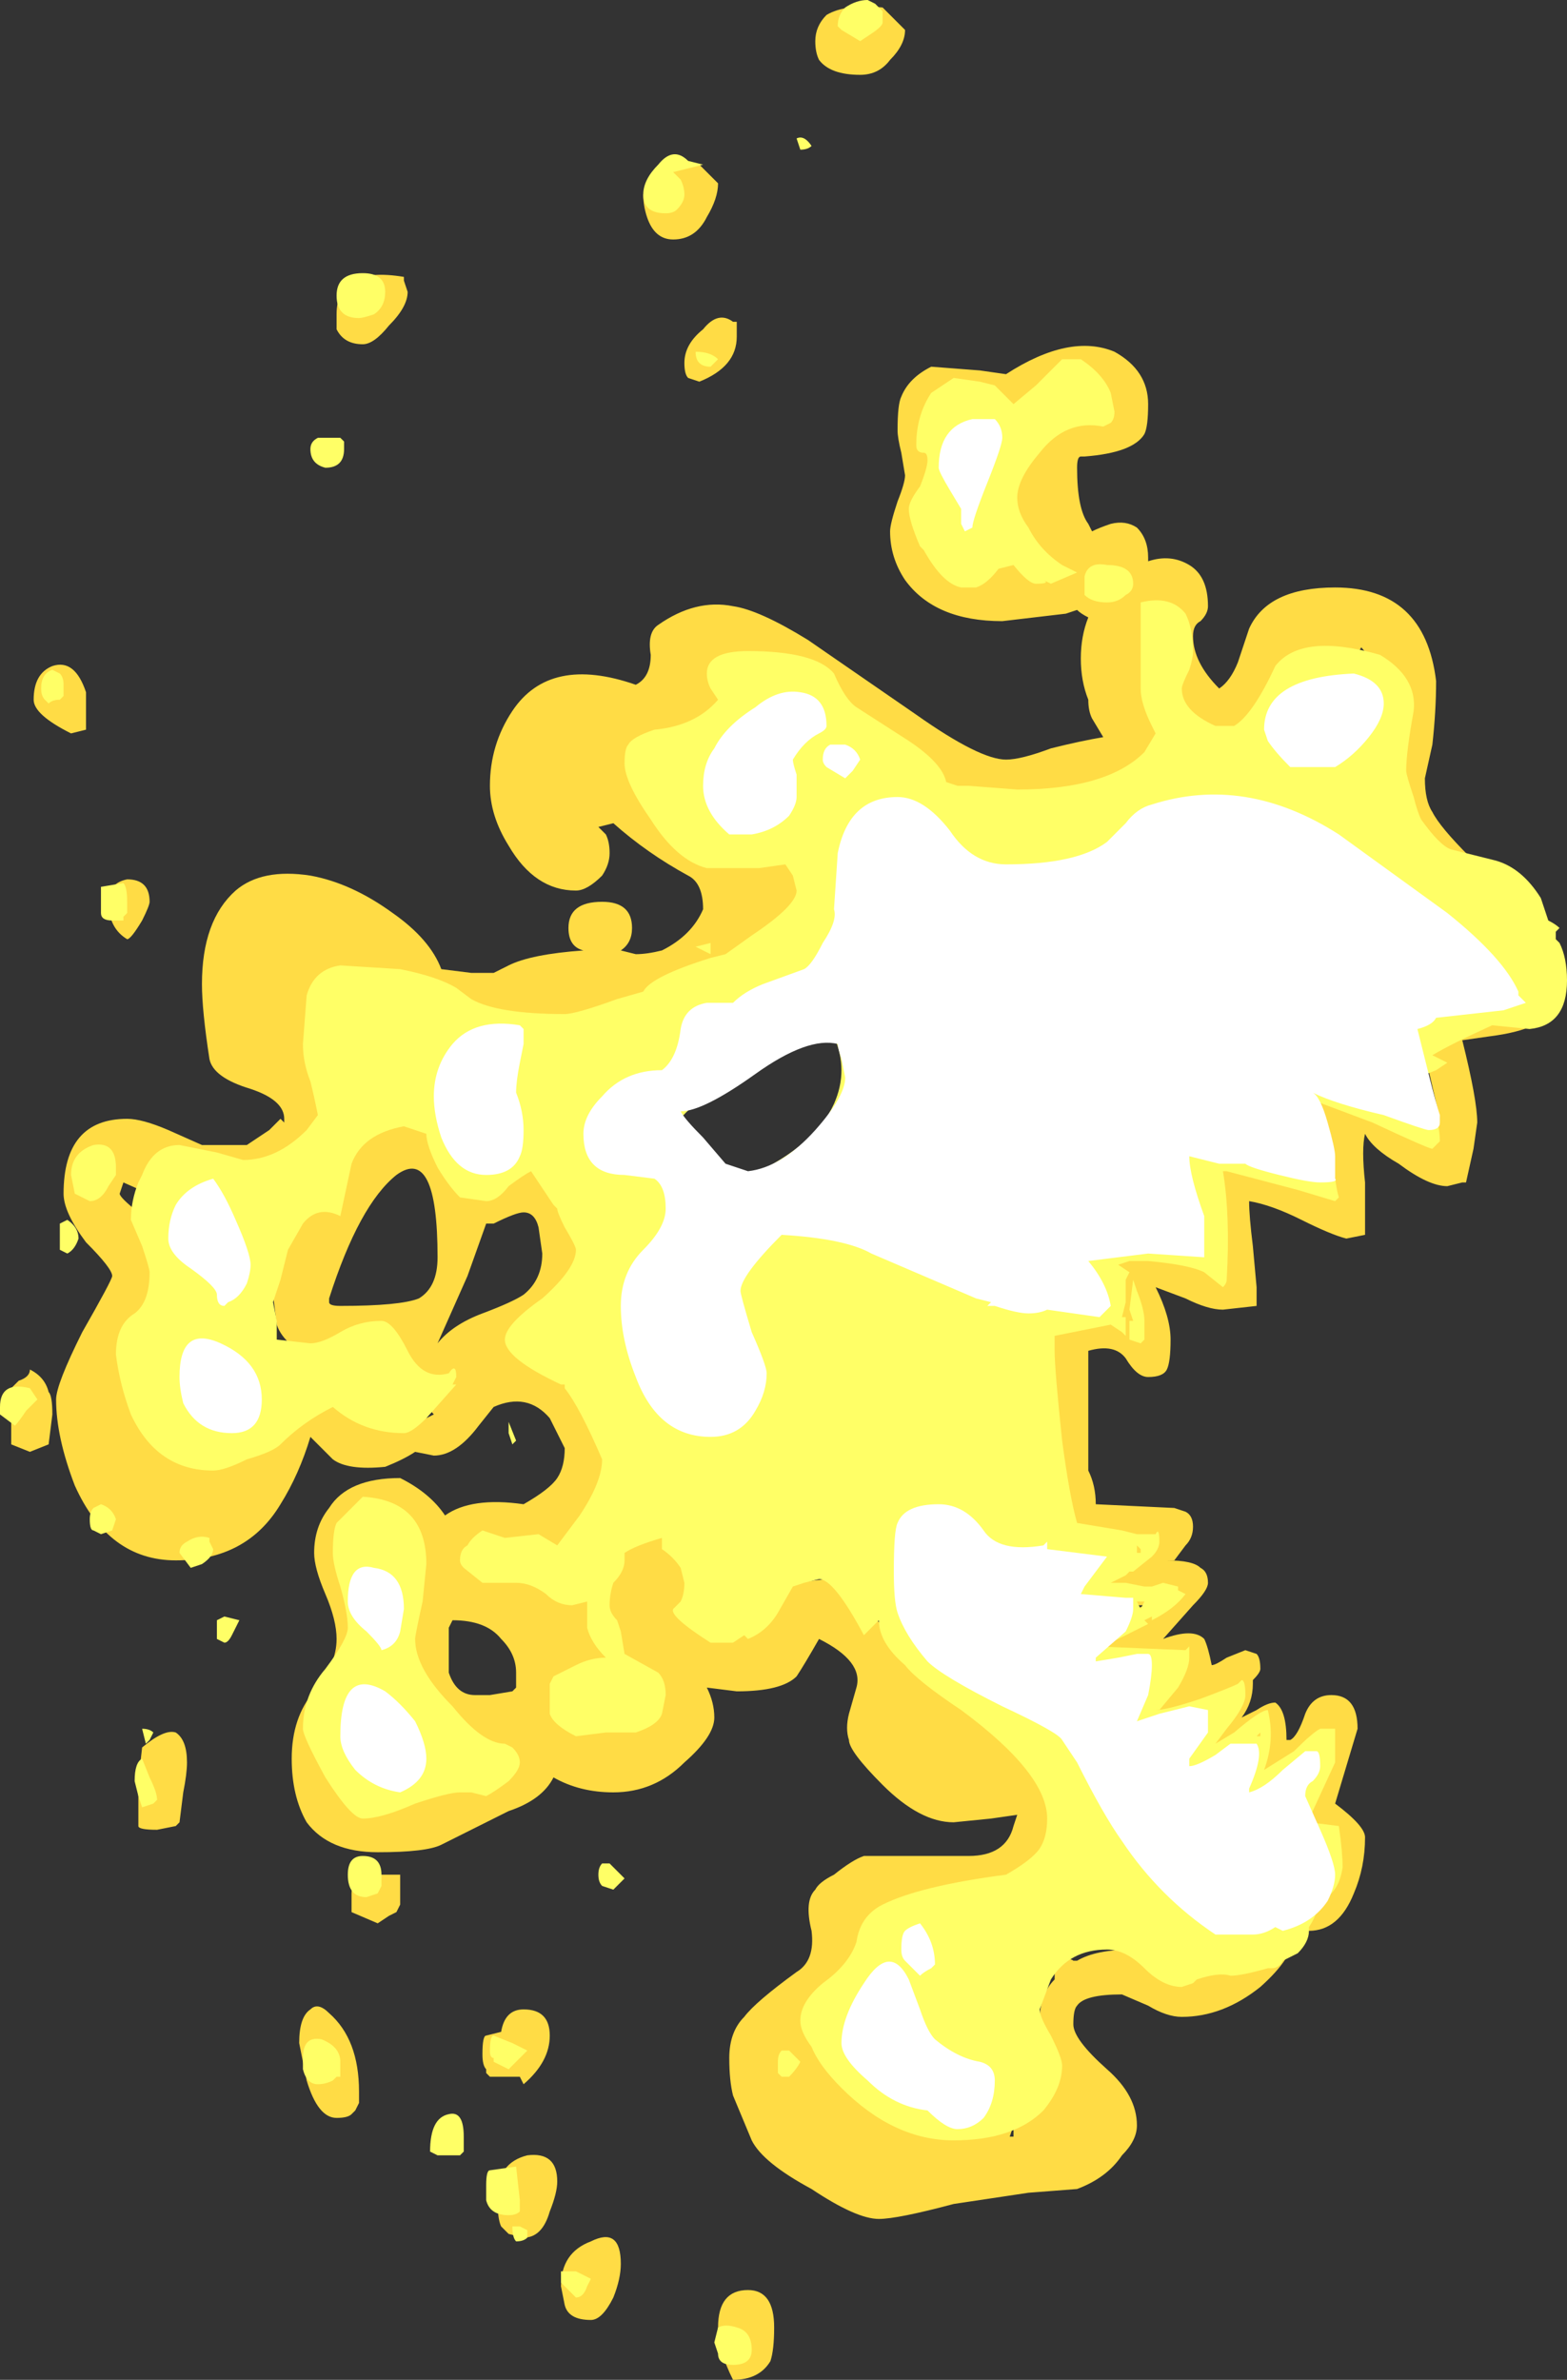 <?xml version="1.0" encoding="UTF-8" standalone="no"?>
<svg xmlns:ffdec="https://www.free-decompiler.com/flash" xmlns:xlink="http://www.w3.org/1999/xlink" ffdec:objectType="shape" height="31.8px" width="20.95px" xmlns="http://www.w3.org/2000/svg">
  <rect width="100%" height="100%" fill="#333333" stroke="none"/>
  <g transform="matrix(1.0, 0.0, 0.0, 1.0, 4.2, 40.75)">
    <path d="M6.85 -40.55 Q7.1 -40.7 7.6 -40.65 L7.9 -40.35 Q7.9 -40.15 7.7 -39.95 7.55 -39.75 7.3 -39.75 6.9 -39.75 6.75 -39.95 6.7 -40.05 6.7 -40.2 6.7 -40.4 6.85 -40.55 M8.25 -35.85 L8.9 -35.8 9.25 -35.75 Q10.1 -36.3 10.7 -36.05 11.15 -35.8 11.15 -35.35 11.15 -35.05 11.1 -34.95 10.95 -34.7 10.3 -34.65 L10.25 -34.65 Q10.2 -34.65 10.2 -34.5 10.2 -33.95 10.35 -33.75 L10.4 -33.65 Q10.5 -33.7 10.65 -33.75 10.85 -33.8 11.0 -33.7 11.15 -33.55 11.15 -33.3 L11.15 -33.25 Q11.45 -33.35 11.7 -33.2 11.95 -33.05 11.95 -32.65 11.95 -32.55 11.85 -32.45 11.75 -32.4 11.75 -32.25 11.75 -31.9 12.1 -31.55 12.25 -31.65 12.35 -31.9 L12.5 -32.35 Q12.75 -32.9 13.65 -32.9 14.85 -32.9 15.0 -31.65 15.0 -31.25 14.95 -30.8 L14.85 -30.35 Q14.85 -30.05 14.95 -29.9 15.05 -29.7 15.45 -29.3 L15.25 -29.3 14.25 -29.8 14.05 -30.55 Q14.05 -30.7 14.15 -31.15 L14.25 -31.7 14.25 -31.8 14.0 -32.1 13.85 -31.85 Q13.7 -31.65 13.5 -31.55 L12.9 -31.2 Q12.4 -30.8 12.3 -30.75 L9.4 -29.85 7.3 -30.75 Q6.85 -31.0 5.9 -31.75 L6.0 -31.4 Q6.0 -31.25 5.95 -31.15 5.8 -30.95 5.35 -30.95 L4.75 -30.0 5.35 -29.95 6.2 -29.7 6.7 -29.3 6.15 -27.85 5.6 -27.45 5.6 -27.3 5.25 -26.9 4.75 -26.9 3.05 -26.85 Q2.85 -26.45 2.55 -26.45 L2.0 -26.9 Q1.45 -26.95 0.9 -27.25 L0.95 -25.7 Q1.55 -25.95 1.95 -25.75 L2.35 -25.2 Q2.7 -25.35 3.0 -25.3 L3.75 -24.0 3.9 -20.55 5.25 -20.25 6.1 -19.35 Q6.3 -19.65 7.0 -19.65 L8.05 -18.55 Q8.65 -18.55 9.0 -18.25 9.1 -18.15 9.35 -17.7 L9.85 -16.55 10.0 -15.95 8.05 -15.2 7.1 -13.95 7.65 -13.6 8.75 -12.95 Q9.1 -12.95 9.55 -13.15 L9.7 -13.75 Q9.7 -14.1 9.9 -14.3 L9.9 -14.35 Q9.9 -14.45 9.9 -14.55 10.1 -14.6 10.15 -14.55 L10.2 -14.55 Q10.45 -14.7 10.95 -14.7 L12.25 -14.85 Q12.6 -15.2 12.75 -15.2 L13.05 -15.05 13.1 -14.9 Q13.1 -14.6 12.65 -14.2 12.15 -13.8 11.6 -13.8 11.4 -13.8 11.15 -13.95 L10.8 -14.1 Q10.3 -14.1 10.2 -13.95 10.15 -13.9 10.15 -13.7 10.15 -13.5 10.6 -13.1 11.0 -12.75 11.0 -12.35 11.0 -12.15 10.8 -11.95 10.6 -11.65 10.2 -11.5 L9.55 -11.45 8.55 -11.3 Q7.8 -11.1 7.55 -11.1 7.25 -11.1 6.65 -11.5 6.0 -11.85 5.85 -12.15 L5.6 -12.75 Q5.55 -12.95 5.55 -13.25 5.55 -13.6 5.75 -13.8 5.9 -14.0 6.45 -14.4 6.7 -14.55 6.65 -14.95 6.55 -15.35 6.7 -15.5 6.75 -15.6 6.95 -15.7 7.2 -15.9 7.35 -15.95 L8.75 -15.95 Q9.25 -15.95 9.35 -16.35 L9.4 -16.5 9.05 -16.45 8.55 -16.4 Q8.1 -16.4 7.6 -16.9 7.15 -17.35 7.15 -17.5 7.1 -17.65 7.15 -17.85 L7.25 -18.2 Q7.35 -18.55 6.75 -18.85 6.55 -18.5 6.45 -18.35 6.25 -18.15 5.65 -18.15 L5.25 -18.2 Q5.35 -18.0 5.35 -17.8 5.35 -17.55 4.95 -17.2 4.55 -16.8 4.0 -16.8 3.55 -16.8 3.2 -17.0 3.05 -16.7 2.6 -16.55 L1.7 -16.1 Q1.5 -16.0 0.85 -16.0 0.2 -16.0 -0.1 -16.4 -0.3 -16.75 -0.3 -17.25 -0.3 -17.8 0.0 -18.15 0.3 -18.5 0.3 -18.85 0.3 -19.1 0.15 -19.45 0.0 -19.8 0.0 -20.0 0.0 -20.35 0.2 -20.6 0.45 -21.0 1.15 -21.0 1.55 -20.8 1.75 -20.5 2.1 -20.75 2.8 -20.65 3.15 -20.85 3.25 -21.0 3.35 -21.15 3.35 -21.4 L3.15 -21.8 Q2.85 -22.15 2.4 -21.95 L2.2 -21.7 Q1.9 -21.3 1.6 -21.3 L1.35 -21.35 Q1.2 -21.25 0.95 -21.15 0.45 -21.1 0.25 -21.25 L-0.05 -21.55 Q-0.2 -21.05 -0.45 -20.65 -0.9 -19.9 -1.85 -19.9 -2.75 -19.9 -3.2 -20.9 -3.45 -21.55 -3.45 -22.05 -3.45 -22.25 -3.1 -22.95 -2.7 -23.65 -2.7 -23.7 -2.7 -23.8 -3.05 -24.15 -3.35 -24.55 -3.35 -24.8 -3.35 -25.8 -2.5 -25.8 -2.3 -25.8 -1.95 -25.65 L-1.5 -25.45 -0.9 -25.45 -0.6 -25.65 -0.45 -25.8 -0.4 -25.75 -0.4 -25.8 Q-0.4 -26.05 -0.85 -26.2 -1.35 -26.35 -1.4 -26.6 -1.5 -27.25 -1.5 -27.6 -1.5 -28.45 -1.05 -28.85 -0.7 -29.15 -0.05 -29.05 0.5 -28.95 1.05 -28.55 1.55 -28.2 1.7 -27.8 L2.1 -27.75 2.4 -27.75 2.6 -27.85 Q2.9 -28.0 3.6 -28.05 3.4 -28.1 3.4 -28.35 3.4 -28.7 3.85 -28.7 4.25 -28.7 4.25 -28.35 4.25 -28.15 4.1 -28.05 L4.3 -28.0 Q4.45 -28.0 4.65 -28.05 5.05 -28.25 5.2 -28.6 5.2 -28.95 5.0 -29.05 4.45 -29.35 4.0 -29.75 L3.8 -29.7 3.9 -29.6 Q3.95 -29.5 3.95 -29.35 3.95 -29.2 3.85 -29.05 3.65 -28.85 3.5 -28.85 2.95 -28.85 2.6 -29.45 2.35 -29.85 2.35 -30.25 2.35 -30.8 2.65 -31.25 3.15 -32.0 4.3 -31.6 4.5 -31.7 4.5 -32.0 4.45 -32.3 4.6 -32.4 5.1 -32.75 5.6 -32.65 5.95 -32.6 6.6 -32.2 L8.05 -31.2 Q8.9 -30.6 9.25 -30.6 9.45 -30.6 9.85 -30.75 10.25 -30.85 10.55 -30.9 L10.4 -31.15 Q10.35 -31.25 10.35 -31.4 10.25 -31.65 10.25 -31.95 10.25 -32.25 10.35 -32.5 10.25 -32.55 10.2 -32.6 L10.05 -32.55 9.2 -32.45 Q8.3 -32.45 7.9 -33.0 7.7 -33.3 7.7 -33.65 7.7 -33.75 7.8 -34.05 7.9 -34.3 7.9 -34.4 L7.85 -34.7 Q7.8 -34.9 7.8 -35.0 7.8 -35.35 7.85 -35.45 7.95 -35.7 8.25 -35.85 M9.9 -35.35 L8.4 -35.25 Q8.3 -33.85 8.3 -33.55 L9.15 -33.75 9.4 -34.65 9.9 -35.35 M0.3 -36.35 Q0.3 -36.45 0.3 -36.55 0.3 -37.2 1.2 -37.05 L1.2 -37.0 1.25 -36.85 Q1.25 -36.65 1.0 -36.4 0.8 -36.15 0.65 -36.15 0.4 -36.15 0.3 -36.35 M4.55 -38.3 L4.75 -38.55 5.15 -38.55 5.4 -38.3 Q5.4 -38.1 5.25 -37.85 5.1 -37.55 4.8 -37.55 4.55 -37.55 4.45 -37.85 4.4 -38.0 4.4 -38.15 L4.55 -38.3 M5.65 -36.45 L5.65 -36.25 Q5.65 -35.85 5.15 -35.65 L5.0 -35.7 Q4.95 -35.75 4.95 -35.9 4.95 -36.15 5.2 -36.35 5.4 -36.6 5.6 -36.45 L5.65 -36.45 M16.3 -27.05 Q16.1 -26.95 15.7 -26.9 L15.35 -26.85 Q15.55 -26.05 15.55 -25.75 L15.5 -25.4 15.4 -24.95 15.35 -24.95 15.15 -24.9 Q14.9 -24.9 14.5 -25.2 14.15 -25.4 14.05 -25.6 14.0 -25.4 14.05 -24.95 L14.05 -24.25 13.8 -24.2 Q13.6 -24.25 13.2 -24.45 12.8 -24.65 12.5 -24.7 12.5 -24.5 12.55 -24.1 L12.6 -23.55 12.6 -23.3 12.15 -23.25 Q11.95 -23.25 11.65 -23.4 L11.25 -23.55 Q11.45 -23.15 11.45 -22.85 11.45 -22.55 11.4 -22.45 11.35 -22.35 11.15 -22.35 11.0 -22.35 10.85 -22.6 10.7 -22.8 10.35 -22.7 L10.35 -21.1 Q10.45 -20.9 10.45 -20.65 L11.5 -20.6 11.65 -20.55 Q11.75 -20.5 11.75 -20.35 11.75 -20.2 11.65 -20.1 L11.5 -19.9 11.4 -19.9 Q11.75 -19.9 11.85 -19.8 11.95 -19.75 11.95 -19.6 11.95 -19.5 11.75 -19.3 L11.35 -18.85 Q11.75 -19.0 11.9 -18.85 11.95 -18.75 12.0 -18.5 12.05 -18.5 12.2 -18.6 L12.45 -18.7 12.6 -18.65 Q12.65 -18.6 12.65 -18.45 12.65 -18.4 12.55 -18.3 L12.55 -18.25 Q12.55 -18.0 12.4 -17.8 L12.6 -17.9 Q12.75 -18.0 12.85 -18.0 13.0 -17.9 13.0 -17.5 L13.05 -17.5 Q13.15 -17.55 13.25 -17.85 13.35 -18.1 13.6 -18.1 13.95 -18.1 13.95 -17.65 L13.65 -16.65 Q14.05 -16.35 14.05 -16.2 14.05 -15.8 13.9 -15.45 13.7 -14.95 13.3 -14.95 L13.1 -14.95 Q13.2 -15.15 13.45 -15.5 13.65 -15.75 13.65 -15.95 13.65 -16.05 13.4 -16.2 L13.1 -16.4 Q13.1 -16.55 13.3 -16.85 13.5 -17.15 13.45 -17.3 L13.4 -17.35 Q13.3 -17.3 13.15 -16.95 L12.5 -16.75 Q12.5 -16.95 12.6 -17.1 L12.7 -17.4 Q12.65 -17.3 12.4 -17.2 L11.85 -17.15 Q11.8 -17.2 11.8 -17.35 L12.1 -17.95 Q11.55 -17.55 11.4 -17.55 L11.1 -17.6 Q11.05 -17.75 11.15 -17.95 L11.3 -18.35 11.0 -18.3 10.6 -18.4 Q10.55 -18.4 10.55 -18.55 L10.6 -18.65 Q10.55 -18.75 10.55 -18.85 L10.8 -19.15 11.1 -19.3 10.7 -19.3 10.5 -19.5 10.85 -20.0 Q9.9 -20.25 9.8 -20.7 L9.85 -23.15 10.05 -23.25 10.75 -23.25 10.55 -23.7 10.55 -24.25 11.4 -24.1 12.0 -23.85 11.95 -24.8 Q11.85 -25.15 11.85 -25.35 L13.5 -26.35 14.35 -26.0 14.95 -25.65 15.05 -25.8 14.9 -26.45 Q14.8 -26.85 14.8 -27.0 14.8 -27.15 15.0 -27.25 L15.2 -27.3 16.5 -27.2 16.3 -27.05 M2.4 -24.4 L2.3 -24.4 2.05 -23.7 1.65 -22.8 Q1.85 -23.05 2.25 -23.2 2.65 -23.35 2.8 -23.45 3.05 -23.65 3.05 -24.0 L3.0 -24.35 Q2.95 -24.55 2.8 -24.55 2.7 -24.55 2.4 -24.4 M1.4 -23.4 Q1.65 -23.55 1.65 -23.95 1.65 -25.45 1.1 -25.05 0.6 -24.65 0.2 -23.4 L0.2 -23.35 Q0.2 -23.3 0.35 -23.3 1.15 -23.3 1.4 -23.4 M1.15 -22.35 L0.1 -22.55 Q-0.4 -22.75 -0.5 -23.05 L-0.55 -23.45 -0.6 -24.8 Q-0.9 -24.65 -1.35 -24.65 L-2.1 -24.75 -2.55 -24.95 -2.6 -24.8 Q-2.6 -24.75 -2.35 -24.55 L-2.05 -23.35 -2.3 -22.75 -1.65 -22.25 -0.75 -22.15 Q-0.4 -22.4 0.1 -22.4 L1.15 -22.35 M1.5 -22.0 L1.5 -21.8 1.6 -21.85 Q1.55 -21.9 1.5 -22.0 M0.7 -19.6 L0.65 -18.85 Q0.65 -18.5 0.4 -18.0 0.15 -17.45 0.15 -17.25 L0.3 -16.95 Q0.3 -17.15 0.65 -17.15 0.95 -17.1 0.95 -16.75 L0.95 -16.65 2.6 -17.4 1.85 -17.35 1.2 -18.0 Q1.0 -18.45 1.0 -18.75 1.0 -18.95 1.2 -19.35 L1.45 -19.75 0.95 -20.25 Q0.75 -20.1 0.7 -19.6 M1.8 -19.0 L1.8 -18.8 Q1.8 -18.45 1.8 -18.4 1.9 -18.1 2.15 -18.1 L2.35 -18.1 2.65 -18.15 2.7 -18.2 2.7 -18.4 Q2.7 -18.65 2.5 -18.85 2.3 -19.1 1.85 -19.1 L1.8 -19.0 M1.15 -15.7 L1.15 -15.3 1.1 -15.2 1.0 -15.15 0.85 -15.05 0.5 -15.2 0.5 -15.45 Q0.5 -15.65 0.65 -15.7 L1.15 -15.7 M9.35 -12.35 L9.3 -12.2 9.35 -12.2 9.35 -12.35 M6.1 -9.2 Q5.95 -8.95 5.6 -8.95 5.4 -9.35 5.4 -9.65 5.4 -10.15 5.8 -10.15 6.15 -10.15 6.15 -9.65 6.15 -9.35 6.1 -9.2 M3.15 -11.2 Q3.05 -10.85 2.8 -10.85 L2.6 -10.9 2.5 -11.0 Q2.45 -11.1 2.45 -11.4 2.45 -11.85 2.85 -11.95 3.25 -12.0 3.25 -11.6 3.25 -11.45 3.15 -11.2 M2.8 -13.9 Q3.15 -13.9 3.15 -13.55 3.15 -13.2 2.8 -12.9 L2.75 -13.0 2.35 -13.0 2.3 -13.05 2.3 -13.1 Q2.25 -13.15 2.25 -13.3 2.25 -13.55 2.3 -13.55 L2.5 -13.6 Q2.55 -13.9 2.8 -13.9 M0.6 -12.65 L0.55 -12.55 0.5 -12.5 Q0.45 -12.45 0.3 -12.45 0.05 -12.45 -0.1 -12.95 L-0.2 -13.45 Q-0.2 -13.8 -0.05 -13.9 0.05 -14.0 0.2 -13.85 0.6 -13.5 0.6 -12.8 L0.6 -12.65 M4.0 -10.05 Q3.85 -9.75 3.7 -9.75 3.4 -9.75 3.35 -9.95 L3.3 -10.2 Q3.3 -10.65 3.7 -10.8 4.1 -11.0 4.1 -10.5 4.1 -10.3 4.0 -10.05 M-3.25 -30.95 Q-3.75 -31.2 -3.75 -31.4 -3.75 -31.75 -3.5 -31.85 -3.2 -31.95 -3.05 -31.5 L-3.05 -31.0 -3.25 -30.95 M-2.5 -29.0 Q-2.2 -29.0 -2.2 -28.7 -2.2 -28.65 -2.3 -28.45 -2.45 -28.2 -2.5 -28.2 -2.75 -28.35 -2.75 -28.7 -2.75 -28.95 -2.5 -29.0 M-3.95 -22.3 Q-3.8 -22.35 -3.8 -22.45 -3.6 -22.35 -3.55 -22.15 -3.5 -22.1 -3.5 -21.85 L-3.55 -21.45 -3.8 -21.35 -4.05 -21.45 -4.05 -22.2 -3.95 -22.3 M-1.7 -17.2 Q-1.7 -17.05 -1.75 -16.8 L-1.8 -16.4 -1.85 -16.35 -2.1 -16.3 Q-2.35 -16.3 -2.35 -16.35 L-2.35 -16.95 -2.3 -17.4 Q-2.0 -17.65 -1.85 -17.6 -1.7 -17.5 -1.7 -17.2" fill="#ffdc45" fill-rule="evenodd" stroke="none"/>
    <path d="M7.5 -40.7 L7.6 -40.6 7.6 -40.45 Q7.6 -40.4 7.45 -40.3 L7.3 -40.2 7.05 -40.35 7.0 -40.4 Q7.0 -40.55 7.1 -40.65 7.25 -40.75 7.4 -40.75 L7.5 -40.7 M8.55 -35.7 L8.9 -35.65 9.1 -35.6 9.35 -35.35 9.65 -35.6 10.0 -35.95 10.25 -35.95 Q10.55 -35.75 10.65 -35.5 L10.7 -35.25 Q10.7 -35.15 10.65 -35.1 L10.55 -35.05 Q10.05 -35.15 9.7 -34.7 9.4 -34.35 9.4 -34.1 9.4 -33.9 9.55 -33.7 9.7 -33.4 10.0 -33.2 L10.2 -33.1 9.85 -32.95 9.75 -33.0 Q9.85 -32.95 9.65 -32.95 9.55 -32.95 9.35 -33.2 L9.15 -33.15 Q9.0 -32.95 8.85 -32.9 L8.65 -32.9 Q8.4 -32.95 8.15 -33.4 L8.1 -33.45 Q7.95 -33.8 7.95 -33.95 7.95 -34.05 8.1 -34.25 8.2 -34.5 8.2 -34.6 8.2 -34.7 8.15 -34.7 8.05 -34.7 8.05 -34.8 8.05 -35.2 8.25 -35.5 8.4 -35.6 8.55 -35.7 M6.5 -38.75 L6.45 -38.9 Q6.55 -38.95 6.65 -38.8 6.6 -38.75 6.5 -38.75 M0.65 -37.1 Q0.95 -37.1 0.95 -36.85 0.95 -36.65 0.8 -36.55 0.65 -36.5 0.6 -36.5 0.3 -36.5 0.3 -36.8 0.3 -37.1 0.65 -37.1 M4.95 -38.15 Q4.95 -38.05 4.85 -37.95 4.8 -37.9 4.7 -37.9 4.4 -37.9 4.4 -38.15 4.4 -38.35 4.6 -38.55 4.8 -38.8 5.0 -38.6 L5.2 -38.55 4.8 -38.45 4.9 -38.35 Q4.95 -38.25 4.95 -38.15 M5.3 -35.85 Q5.1 -35.85 5.1 -36.05 5.3 -36.05 5.4 -35.95 L5.3 -35.85 M0.35 -34.9 L0.4 -34.85 0.4 -34.75 Q0.4 -34.5 0.15 -34.5 -0.05 -34.55 -0.05 -34.75 -0.05 -34.85 0.05 -34.9 L0.35 -34.9 M5.3 -31.55 Q5.25 -31.65 5.25 -31.75 5.25 -32.05 5.8 -32.05 6.7 -32.05 6.95 -31.75 7.1 -31.4 7.25 -31.3 L7.95 -30.85 Q8.4 -30.55 8.45 -30.3 L8.6 -30.25 8.75 -30.25 9.4 -30.2 Q10.6 -30.2 11.1 -30.7 L11.25 -30.95 11.2 -31.05 Q11.05 -31.35 11.05 -31.55 L11.05 -32.7 Q11.45 -32.8 11.65 -32.55 11.75 -32.35 11.75 -32.05 11.75 -31.95 11.7 -31.8 11.6 -31.6 11.6 -31.55 11.6 -31.25 12.05 -31.05 L12.3 -31.05 Q12.55 -31.2 12.85 -31.85 13.2 -32.3 14.25 -32.0 14.75 -31.7 14.7 -31.25 14.6 -30.7 14.6 -30.45 14.6 -30.4 14.7 -30.1 14.75 -29.9 14.8 -29.8 15.05 -29.45 15.2 -29.4 L15.8 -29.25 Q16.15 -29.15 16.4 -28.75 L16.5 -28.45 Q16.6 -28.4 16.65 -28.35 L16.6 -28.3 16.6 -28.2 16.65 -28.15 Q16.75 -27.95 16.75 -27.65 16.75 -27.05 16.25 -27.0 L15.75 -27.05 Q15.2 -26.8 14.95 -26.65 L15.15 -26.55 15.0 -26.45 14.75 -26.35 14.85 -26.2 Q15.05 -25.8 15.05 -25.5 L14.95 -25.4 Q14.9 -25.4 14.15 -25.75 L13.35 -26.05 13.6 -25.45 Q13.65 -24.9 13.7 -24.75 L13.65 -24.7 13.15 -24.85 12.2 -25.1 12.15 -25.1 Q12.25 -24.5 12.2 -23.65 12.2 -23.6 12.15 -23.55 L11.9 -23.75 Q11.7 -23.85 11.15 -23.9 L10.9 -23.9 10.75 -23.85 10.9 -23.75 10.85 -23.65 10.85 -23.35 10.8 -23.15 10.85 -23.15 10.85 -22.9 10.8 -22.95 10.65 -23.05 9.9 -22.9 9.9 -22.7 Q9.9 -22.45 10.0 -21.5 10.1 -20.75 10.2 -20.4 L10.8 -20.3 11.0 -20.25 11.25 -20.25 Q11.3 -20.35 11.3 -20.15 11.3 -20.05 11.2 -19.95 L10.95 -19.75 10.9 -19.75 10.85 -19.7 10.65 -19.6 10.85 -19.6 11.1 -19.55 11.2 -19.55 11.35 -19.6 11.55 -19.55 11.55 -19.5 11.65 -19.45 Q11.5 -19.25 11.2 -19.1 L11.2 -19.15 11.1 -19.1 11.15 -19.05 10.55 -18.75 10.45 -18.75 11.65 -18.7 11.7 -18.75 11.7 -18.6 Q11.7 -18.45 11.55 -18.2 L11.3 -17.9 11.25 -17.9 Q11.4 -17.9 11.85 -18.05 12.25 -18.2 12.35 -18.25 L12.4 -18.3 Q12.45 -18.3 12.45 -18.1 12.45 -17.95 12.2 -17.65 L12.05 -17.45 12.3 -17.6 Q12.65 -17.9 12.75 -17.9 12.85 -17.5 12.7 -17.1 L13.1 -17.35 Q13.35 -17.6 13.45 -17.65 L13.65 -17.65 13.65 -17.2 13.35 -16.55 13.3 -16.4 13.7 -16.35 Q13.75 -16.0 13.75 -15.8 13.7 -15.45 13.45 -15.35 13.4 -15.15 13.3 -15.0 L13.3 -14.95 Q13.3 -14.8 13.15 -14.65 L12.95 -14.55 Q12.9 -14.45 12.8 -14.45 L12.75 -14.45 Q12.4 -14.35 12.25 -14.35 12.1 -14.4 11.8 -14.3 L11.75 -14.25 11.6 -14.2 Q11.35 -14.2 11.1 -14.45 10.85 -14.7 10.6 -14.7 10.1 -14.7 9.85 -14.3 L9.7 -13.9 Q9.7 -13.8 9.85 -13.55 10.0 -13.25 10.0 -13.15 10.0 -12.85 9.75 -12.55 9.35 -12.15 8.55 -12.15 7.75 -12.15 7.05 -12.85 6.75 -13.15 6.65 -13.4 6.5 -13.6 6.5 -13.75 6.5 -14.0 6.8 -14.25 7.15 -14.5 7.25 -14.8 7.3 -15.15 7.6 -15.3 8.1 -15.55 9.25 -15.7 9.6 -15.9 9.7 -16.05 9.8 -16.2 9.8 -16.45 9.8 -17.05 8.65 -17.9 8.05 -18.3 7.9 -18.5 7.55 -18.8 7.55 -19.1 L7.35 -18.9 Q6.95 -19.65 6.75 -19.65 L6.55 -19.6 6.4 -19.55 6.2 -19.2 Q6.05 -18.95 5.8 -18.85 L5.75 -18.9 5.6 -18.8 5.3 -18.8 Q4.75 -19.15 4.8 -19.25 L4.9 -19.35 Q4.95 -19.45 4.95 -19.6 L4.9 -19.8 Q4.8 -19.95 4.65 -20.05 L4.65 -20.2 Q4.3 -20.1 4.15 -20.0 L4.15 -19.9 Q4.15 -19.75 4.0 -19.6 3.95 -19.45 3.95 -19.3 3.95 -19.2 4.05 -19.1 L4.1 -18.95 4.15 -18.65 4.6 -18.4 Q4.7 -18.3 4.7 -18.1 L4.65 -17.85 Q4.6 -17.7 4.3 -17.6 L3.9 -17.6 3.5 -17.55 Q3.2 -17.7 3.15 -17.85 3.15 -17.9 3.15 -18.1 L3.15 -18.25 3.2 -18.35 3.5 -18.5 Q3.7 -18.6 3.9 -18.6 3.7 -18.8 3.65 -19.0 3.65 -19.05 3.65 -19.3 L3.65 -19.35 3.45 -19.3 Q3.25 -19.3 3.1 -19.45 2.9 -19.6 2.7 -19.6 L2.25 -19.6 2.0 -19.8 Q1.95 -19.85 1.95 -19.9 1.95 -20.05 2.05 -20.1 2.1 -20.2 2.25 -20.3 L2.55 -20.2 3.0 -20.25 3.25 -20.1 3.55 -20.5 Q3.85 -20.95 3.85 -21.25 3.55 -21.95 3.35 -22.2 L3.35 -22.25 3.3 -22.25 Q2.55 -22.6 2.55 -22.85 2.55 -23.05 3.05 -23.4 3.5 -23.8 3.5 -24.05 3.5 -24.1 3.35 -24.35 3.25 -24.55 3.25 -24.6 L3.2 -24.65 2.9 -25.1 Q2.8 -25.05 2.6 -24.9 2.45 -24.7 2.3 -24.7 L1.95 -24.75 Q1.8 -24.9 1.65 -25.15 1.5 -25.45 1.5 -25.6 L1.2 -25.7 Q0.65 -25.6 0.5 -25.2 L0.35 -24.5 Q0.05 -24.65 -0.15 -24.4 L-0.35 -24.05 -0.45 -23.65 -0.55 -23.35 -0.5 -23.1 -0.5 -22.85 -0.05 -22.8 Q0.1 -22.8 0.35 -22.95 0.6 -23.1 0.9 -23.1 1.05 -23.1 1.25 -22.7 1.45 -22.3 1.8 -22.4 1.9 -22.55 1.9 -22.35 L1.85 -22.25 1.9 -22.25 1.5 -21.8 Q1.3 -21.6 1.2 -21.6 0.65 -21.6 0.25 -21.95 -0.15 -21.75 -0.45 -21.45 -0.55 -21.35 -0.9 -21.25 -1.2 -21.1 -1.35 -21.1 -2.1 -21.1 -2.45 -21.85 -2.6 -22.25 -2.65 -22.65 -2.65 -23.05 -2.4 -23.2 -2.2 -23.35 -2.2 -23.75 -2.2 -23.8 -2.3 -24.1 L-2.45 -24.45 Q-2.45 -24.7 -2.35 -24.95 L-2.3 -25.05 Q-2.15 -25.45 -1.8 -25.45 L-1.3 -25.35 -0.95 -25.25 Q-0.5 -25.25 -0.1 -25.65 L0.05 -25.85 Q0.0 -26.1 -0.05 -26.3 -0.15 -26.55 -0.15 -26.8 L-0.1 -27.45 Q0.0 -27.8 0.35 -27.85 L1.15 -27.8 Q1.65 -27.7 1.9 -27.55 L2.1 -27.4 Q2.45 -27.2 3.35 -27.2 3.5 -27.2 4.05 -27.4 L4.4 -27.5 Q4.5 -27.7 5.3 -27.95 L5.5 -28.0 5.85 -28.25 Q6.45 -28.65 6.45 -28.85 L6.4 -29.05 6.3 -29.2 5.95 -29.15 5.25 -29.15 Q4.85 -29.25 4.5 -29.8 4.15 -30.3 4.15 -30.55 4.15 -30.75 4.2 -30.8 4.25 -30.9 4.55 -31.0 5.1 -31.05 5.4 -31.4 L5.3 -31.55 M10.85 -32.8 Q10.75 -32.7 10.6 -32.7 10.4 -32.7 10.3 -32.8 10.3 -32.85 10.3 -32.95 L10.3 -33.05 Q10.35 -33.25 10.6 -33.2 10.95 -33.2 10.95 -32.95 10.95 -32.85 10.85 -32.8 M12.65 -17.6 L12.6 -17.55 12.65 -17.55 12.65 -17.6 M6.95 -26.0 Q7.15 -26.45 6.95 -26.9 6.2 -26.85 5.5 -26.3 5.05 -26.0 4.85 -25.75 L5.25 -25.4 Q5.5 -25.1 5.85 -25.05 6.7 -25.45 6.95 -26.0 M2.6 -21.6 L2.6 -21.75 2.7 -21.5 2.65 -21.45 2.6 -21.6 M5.3 -28.15 L5.3 -28.0 5.1 -28.1 5.3 -28.15 M10.95 -23.65 L11.0 -23.5 Q11.1 -23.25 11.1 -23.1 L11.1 -22.85 11.05 -22.8 10.9 -22.85 10.9 -23.1 10.95 -23.1 10.9 -23.25 10.95 -23.65 M4.2 -20.2 L4.2 -20.2 M1.5 -19.85 L1.45 -19.35 Q1.35 -18.9 1.35 -18.85 1.35 -18.45 1.85 -17.95 2.25 -17.45 2.55 -17.45 L2.65 -17.4 Q2.75 -17.3 2.75 -17.2 2.75 -17.1 2.6 -16.95 2.4 -16.8 2.3 -16.75 L2.1 -16.8 1.95 -16.8 Q1.8 -16.8 1.35 -16.65 0.9 -16.45 0.65 -16.45 0.5 -16.45 0.15 -17.0 -0.15 -17.55 -0.15 -17.65 -0.15 -18.1 0.15 -18.45 0.45 -18.85 0.45 -19.0 0.45 -19.2 0.35 -19.55 0.25 -19.85 0.25 -20.0 0.25 -20.3 0.3 -20.4 L0.65 -20.75 Q1.5 -20.7 1.5 -19.85 M0.9 -15.55 L0.85 -15.45 0.7 -15.4 Q0.45 -15.4 0.45 -15.7 0.45 -15.95 0.65 -15.95 0.9 -15.95 0.9 -15.7 L0.9 -15.55 M3.85 -15.85 L3.95 -15.85 4.15 -15.65 4.0 -15.5 3.85 -15.55 Q3.8 -15.6 3.8 -15.7 3.8 -15.8 3.85 -15.85 M11.0 -20.1 L11.0 -20.0 11.05 -20.0 11.05 -20.05 11.0 -20.1 M11.0 -19.35 L11.05 -19.25 11.1 -19.35 11.0 -19.35 M6.45 -13.25 L6.5 -13.2 Q6.45 -13.1 6.35 -13.0 L6.25 -13.0 6.2 -13.05 Q6.2 -13.1 6.2 -13.2 6.2 -13.3 6.25 -13.35 L6.35 -13.35 6.45 -13.25 M2.6 -13.1 L2.4 -13.2 2.4 -13.25 Q2.35 -13.25 2.35 -13.35 2.35 -13.55 2.4 -13.55 L2.65 -13.45 2.85 -13.35 2.6 -13.1 M0.35 -13.05 L0.35 -13.0 0.3 -13.0 0.25 -12.95 Q0.15 -12.9 0.05 -12.9 -0.1 -12.9 -0.15 -13.1 L-0.15 -13.25 Q-0.15 -13.55 0.1 -13.5 0.35 -13.4 0.35 -13.2 L0.35 -13.05 M2.7 -11.8 L2.75 -11.35 2.75 -11.2 Q2.7 -11.15 2.6 -11.15 2.35 -11.15 2.3 -11.35 2.3 -11.45 2.3 -11.55 2.3 -11.75 2.35 -11.75 L2.7 -11.8 M1.55 -12.0 Q1.55 -12.45 1.8 -12.5 2.0 -12.55 2.0 -12.2 L2.0 -12.0 1.95 -11.95 Q1.9 -11.95 1.8 -11.95 L1.65 -11.95 1.55 -12.0 M2.85 -10.95 L2.85 -10.85 Q2.8 -10.8 2.7 -10.8 2.65 -10.85 2.65 -11.0 L2.75 -11.0 2.85 -10.95 M5.65 -9.65 Q5.85 -9.6 5.85 -9.35 5.85 -9.15 5.6 -9.15 5.4 -9.15 5.4 -9.3 L5.35 -9.45 5.4 -9.65 Q5.5 -9.7 5.65 -9.65 M3.35 -10.4 L3.5 -10.4 3.7 -10.3 3.65 -10.2 Q3.6 -10.05 3.5 -10.05 L3.3 -10.25 3.3 -10.4 3.35 -10.4 M-3.4 -31.4 Q-3.5 -31.4 -3.55 -31.35 L-3.6 -31.4 Q-3.65 -31.45 -3.65 -31.55 -3.65 -31.75 -3.5 -31.8 L-3.4 -31.75 Q-3.35 -31.7 -3.35 -31.6 L-3.35 -31.45 -3.4 -31.4 M-2.55 -28.95 Q-2.5 -28.9 -2.5 -28.7 -2.5 -28.6 -2.5 -28.55 L-2.55 -28.5 -2.55 -28.45 -2.7 -28.45 Q-2.85 -28.45 -2.85 -28.55 L-2.85 -28.9 -2.55 -28.95 M-2.65 -25.05 L-2.75 -24.9 Q-2.85 -24.7 -3.0 -24.7 L-3.2 -24.8 -3.25 -25.05 Q-3.25 -25.35 -2.95 -25.45 -2.65 -25.5 -2.65 -25.15 L-2.65 -25.05 M-3.15 -24.2 Q-3.2 -24.05 -3.3 -24.0 L-3.4 -24.05 Q-3.4 -24.1 -3.4 -24.25 L-3.4 -24.4 -3.3 -24.45 Q-3.15 -24.35 -3.15 -24.2 M-3.85 -21.9 Q-3.95 -21.75 -4.0 -21.7 L-4.2 -21.85 -4.2 -21.95 Q-4.2 -22.3 -3.8 -22.2 L-3.7 -22.05 -3.85 -21.9 M-1.4 -20.15 L-1.35 -20.05 Q-1.35 -19.95 -1.5 -19.85 L-1.65 -19.8 -1.8 -20.0 Q-1.8 -20.1 -1.7 -20.15 -1.55 -20.25 -1.4 -20.2 L-1.4 -20.15 M-2.65 -20.45 L-2.7 -20.3 -2.85 -20.25 -2.95 -20.3 Q-3.0 -20.3 -3.0 -20.45 -3.0 -20.55 -2.95 -20.6 L-2.85 -20.65 Q-2.7 -20.6 -2.65 -20.45 M-1.0 -19.1 L-1.1 -18.9 Q-1.15 -18.8 -1.2 -18.8 L-1.3 -18.85 -1.3 -19.1 -1.2 -19.15 -1.0 -19.1 M-2.25 -17.45 L-2.3 -17.65 Q-2.2 -17.65 -2.15 -17.6 L-2.2 -17.5 -2.25 -17.45 M-2.2 -17.0 Q-2.1 -16.8 -2.1 -16.7 L-2.15 -16.65 -2.3 -16.6 -2.35 -16.75 -2.4 -16.95 Q-2.4 -17.2 -2.3 -17.25 L-2.2 -17.0" fill="#ffff66" fill-rule="evenodd" stroke="none"/>
    <path d="M5.2 -30.25 Q5.2 -30.55 5.35 -30.75 5.5 -31.05 5.9 -31.3 6.2 -31.55 6.5 -31.5 6.85 -31.45 6.85 -31.05 6.85 -31.0 6.75 -30.95 6.55 -30.85 6.4 -30.6 6.4 -30.55 6.45 -30.4 L6.45 -30.1 Q6.45 -30.0 6.35 -29.85 6.15 -29.65 5.85 -29.6 L5.55 -29.6 Q5.2 -29.9 5.2 -30.25 M9.2 -34.9 Q9.2 -34.8 9.0 -34.3 8.8 -33.8 8.8 -33.7 L8.7 -33.65 8.65 -33.75 8.65 -33.95 8.5 -34.2 Q8.35 -34.45 8.35 -34.5 8.35 -35.05 8.8 -35.15 L9.1 -35.15 Q9.2 -35.05 9.2 -34.9 M7.1 -30.35 L6.85 -30.5 Q6.8 -30.55 6.8 -30.6 6.8 -30.75 6.9 -30.8 L7.1 -30.8 Q7.25 -30.75 7.3 -30.6 L7.2 -30.45 7.1 -30.35 M7.0 -29.35 Q7.15 -30.1 7.8 -30.1 8.15 -30.1 8.5 -29.65 8.8 -29.2 9.25 -29.2 10.2 -29.2 10.6 -29.5 L10.85 -29.75 Q11.0 -29.95 11.2 -30.0 12.45 -30.4 13.7 -29.6 L15.15 -28.55 Q15.9 -27.95 16.1 -27.5 L16.1 -27.45 16.2 -27.35 15.9 -27.25 15.0 -27.15 Q14.95 -27.05 14.75 -27.0 L14.9 -26.4 Q15.0 -26.0 15.05 -25.85 L15.05 -25.75 Q15.05 -25.65 14.9 -25.65 14.85 -25.65 14.3 -25.85 13.65 -26.0 13.35 -26.15 13.45 -26.1 13.55 -25.75 13.65 -25.4 13.65 -25.3 L13.65 -25.0 Q13.7 -24.95 13.45 -24.95 13.3 -24.95 12.9 -25.05 12.5 -25.15 12.45 -25.2 L12.1 -25.2 11.7 -25.3 Q11.7 -25.05 11.9 -24.5 L11.9 -23.95 11.15 -24.0 10.35 -23.9 Q10.6 -23.6 10.65 -23.3 L10.5 -23.15 9.8 -23.25 Q9.7 -23.2 9.55 -23.2 9.4 -23.2 9.1 -23.3 L9.0 -23.3 9.05 -23.35 8.85 -23.4 7.45 -24.0 Q7.1 -24.2 6.25 -24.25 5.7 -23.7 5.7 -23.5 5.7 -23.45 5.85 -22.95 6.05 -22.5 6.05 -22.4 6.05 -22.15 5.9 -21.9 5.7 -21.55 5.3 -21.55 4.6 -21.55 4.3 -22.35 4.1 -22.85 4.1 -23.3 4.1 -23.75 4.4 -24.05 4.7 -24.35 4.7 -24.6 4.7 -24.9 4.55 -25.0 L4.15 -25.05 Q3.6 -25.05 3.6 -25.6 3.6 -25.85 3.85 -26.1 4.15 -26.45 4.65 -26.45 4.85 -26.6 4.9 -27.0 4.95 -27.3 5.25 -27.35 L5.6 -27.35 Q5.75 -27.5 6.0 -27.6 L6.55 -27.8 Q6.65 -27.85 6.8 -28.15 7.0 -28.45 6.95 -28.6 L7.0 -29.35 M14.3 -31.35 Q14.3 -31.15 14.1 -30.9 13.9 -30.65 13.65 -30.5 L13.05 -30.5 Q12.85 -30.7 12.75 -30.85 L12.7 -31.0 Q12.7 -31.7 13.9 -31.75 14.3 -31.65 14.3 -31.35 M11.95 -17.9 L11.95 -17.6 11.7 -17.25 11.7 -17.15 Q11.8 -17.15 12.05 -17.3 L12.25 -17.45 12.6 -17.45 Q12.7 -17.3 12.5 -16.85 L12.5 -16.8 Q12.7 -16.85 12.95 -17.1 L13.25 -17.35 13.4 -17.35 Q13.45 -17.35 13.45 -17.15 13.45 -17.05 13.35 -16.95 13.25 -16.9 13.25 -16.75 L13.45 -16.3 Q13.65 -15.85 13.65 -15.7 13.65 -15.55 13.55 -15.35 13.35 -15.05 12.95 -14.95 L12.85 -15.0 Q12.7 -14.9 12.55 -14.9 L12.05 -14.9 Q11.3 -15.4 10.8 -16.15 10.55 -16.5 10.2 -17.2 L10.0 -17.5 Q9.95 -17.6 9.2 -17.95 8.4 -18.35 8.2 -18.55 7.9 -18.9 7.8 -19.2 7.75 -19.35 7.75 -19.75 7.75 -20.3 7.8 -20.4 7.9 -20.65 8.35 -20.65 8.7 -20.65 8.95 -20.3 9.15 -20.0 9.75 -20.1 L9.8 -20.15 9.8 -20.05 10.6 -19.95 10.3 -19.55 10.25 -19.45 10.85 -19.4 10.95 -19.4 10.95 -19.25 Q10.95 -19.15 10.85 -18.95 L10.45 -18.6 10.45 -18.55 10.75 -18.6 11.0 -18.65 11.15 -18.65 Q11.2 -18.65 11.2 -18.5 11.2 -18.35 11.15 -18.1 L11.0 -17.75 11.3 -17.85 11.7 -17.95 11.95 -17.9 M7.0 -26.8 Q6.6 -26.9 5.9 -26.4 5.2 -25.9 4.9 -25.9 4.95 -25.8 5.2 -25.55 L5.5 -25.2 5.8 -25.1 Q6.25 -25.15 6.7 -25.65 7.1 -26.1 7.1 -26.35 L7.05 -26.6 Q7.0 -26.75 7.0 -26.8 M2.8 -27.0 L2.8 -26.8 2.75 -26.55 Q2.7 -26.3 2.7 -26.15 2.8 -25.9 2.8 -25.65 2.8 -25.4 2.75 -25.3 2.65 -25.05 2.3 -25.05 1.9 -25.05 1.7 -25.55 1.6 -25.85 1.6 -26.1 1.6 -26.5 1.85 -26.8 2.15 -27.15 2.75 -27.05 L2.8 -27.0 M0.45 -19.35 Q0.45 -19.9 0.8 -19.8 1.2 -19.75 1.2 -19.25 L1.15 -18.95 Q1.1 -18.75 0.9 -18.7 0.9 -18.75 0.7 -18.95 0.45 -19.15 0.45 -19.35 M1.35 -17.75 Q1.5 -17.45 1.5 -17.25 1.5 -16.95 1.15 -16.8 0.8 -16.85 0.55 -17.1 0.35 -17.35 0.35 -17.55 0.35 -18.5 0.95 -18.15 1.15 -18.0 1.35 -17.75 M7.95 -14.3 L8.1 -13.9 Q8.2 -13.6 8.3 -13.5 8.6 -13.25 8.9 -13.2 9.1 -13.15 9.1 -12.95 9.1 -12.65 8.95 -12.45 8.8 -12.3 8.6 -12.3 8.45 -12.3 8.2 -12.55 7.75 -12.6 7.4 -12.95 7.05 -13.25 7.05 -13.45 7.05 -13.8 7.35 -14.25 7.7 -14.8 7.95 -14.3 M8.1 -15.05 Q8.3 -14.8 8.3 -14.5 L8.25 -14.45 Q8.15 -14.4 8.1 -14.35 L7.9 -14.55 Q7.85 -14.6 7.85 -14.7 7.85 -14.9 7.9 -14.95 7.95 -15.0 8.1 -15.05 M-0.9 -23.6 Q-1.0 -23.4 -1.15 -23.35 L-1.2 -23.3 Q-1.3 -23.3 -1.3 -23.45 -1.3 -23.55 -1.65 -23.8 -1.95 -24.0 -1.95 -24.2 -1.95 -24.45 -1.85 -24.65 -1.7 -24.9 -1.35 -25.0 -1.2 -24.8 -1.05 -24.45 -0.85 -24.0 -0.85 -23.85 -0.85 -23.75 -0.9 -23.6 M-1.8 -22.35 Q-1.8 -23.05 -1.25 -22.8 -0.7 -22.55 -0.7 -22.05 -0.7 -21.6 -1.1 -21.6 -1.55 -21.6 -1.75 -22.0 -1.8 -22.2 -1.8 -22.35" fill="#ffffff" fill-rule="evenodd" stroke="none"/>
  </g>
</svg>
